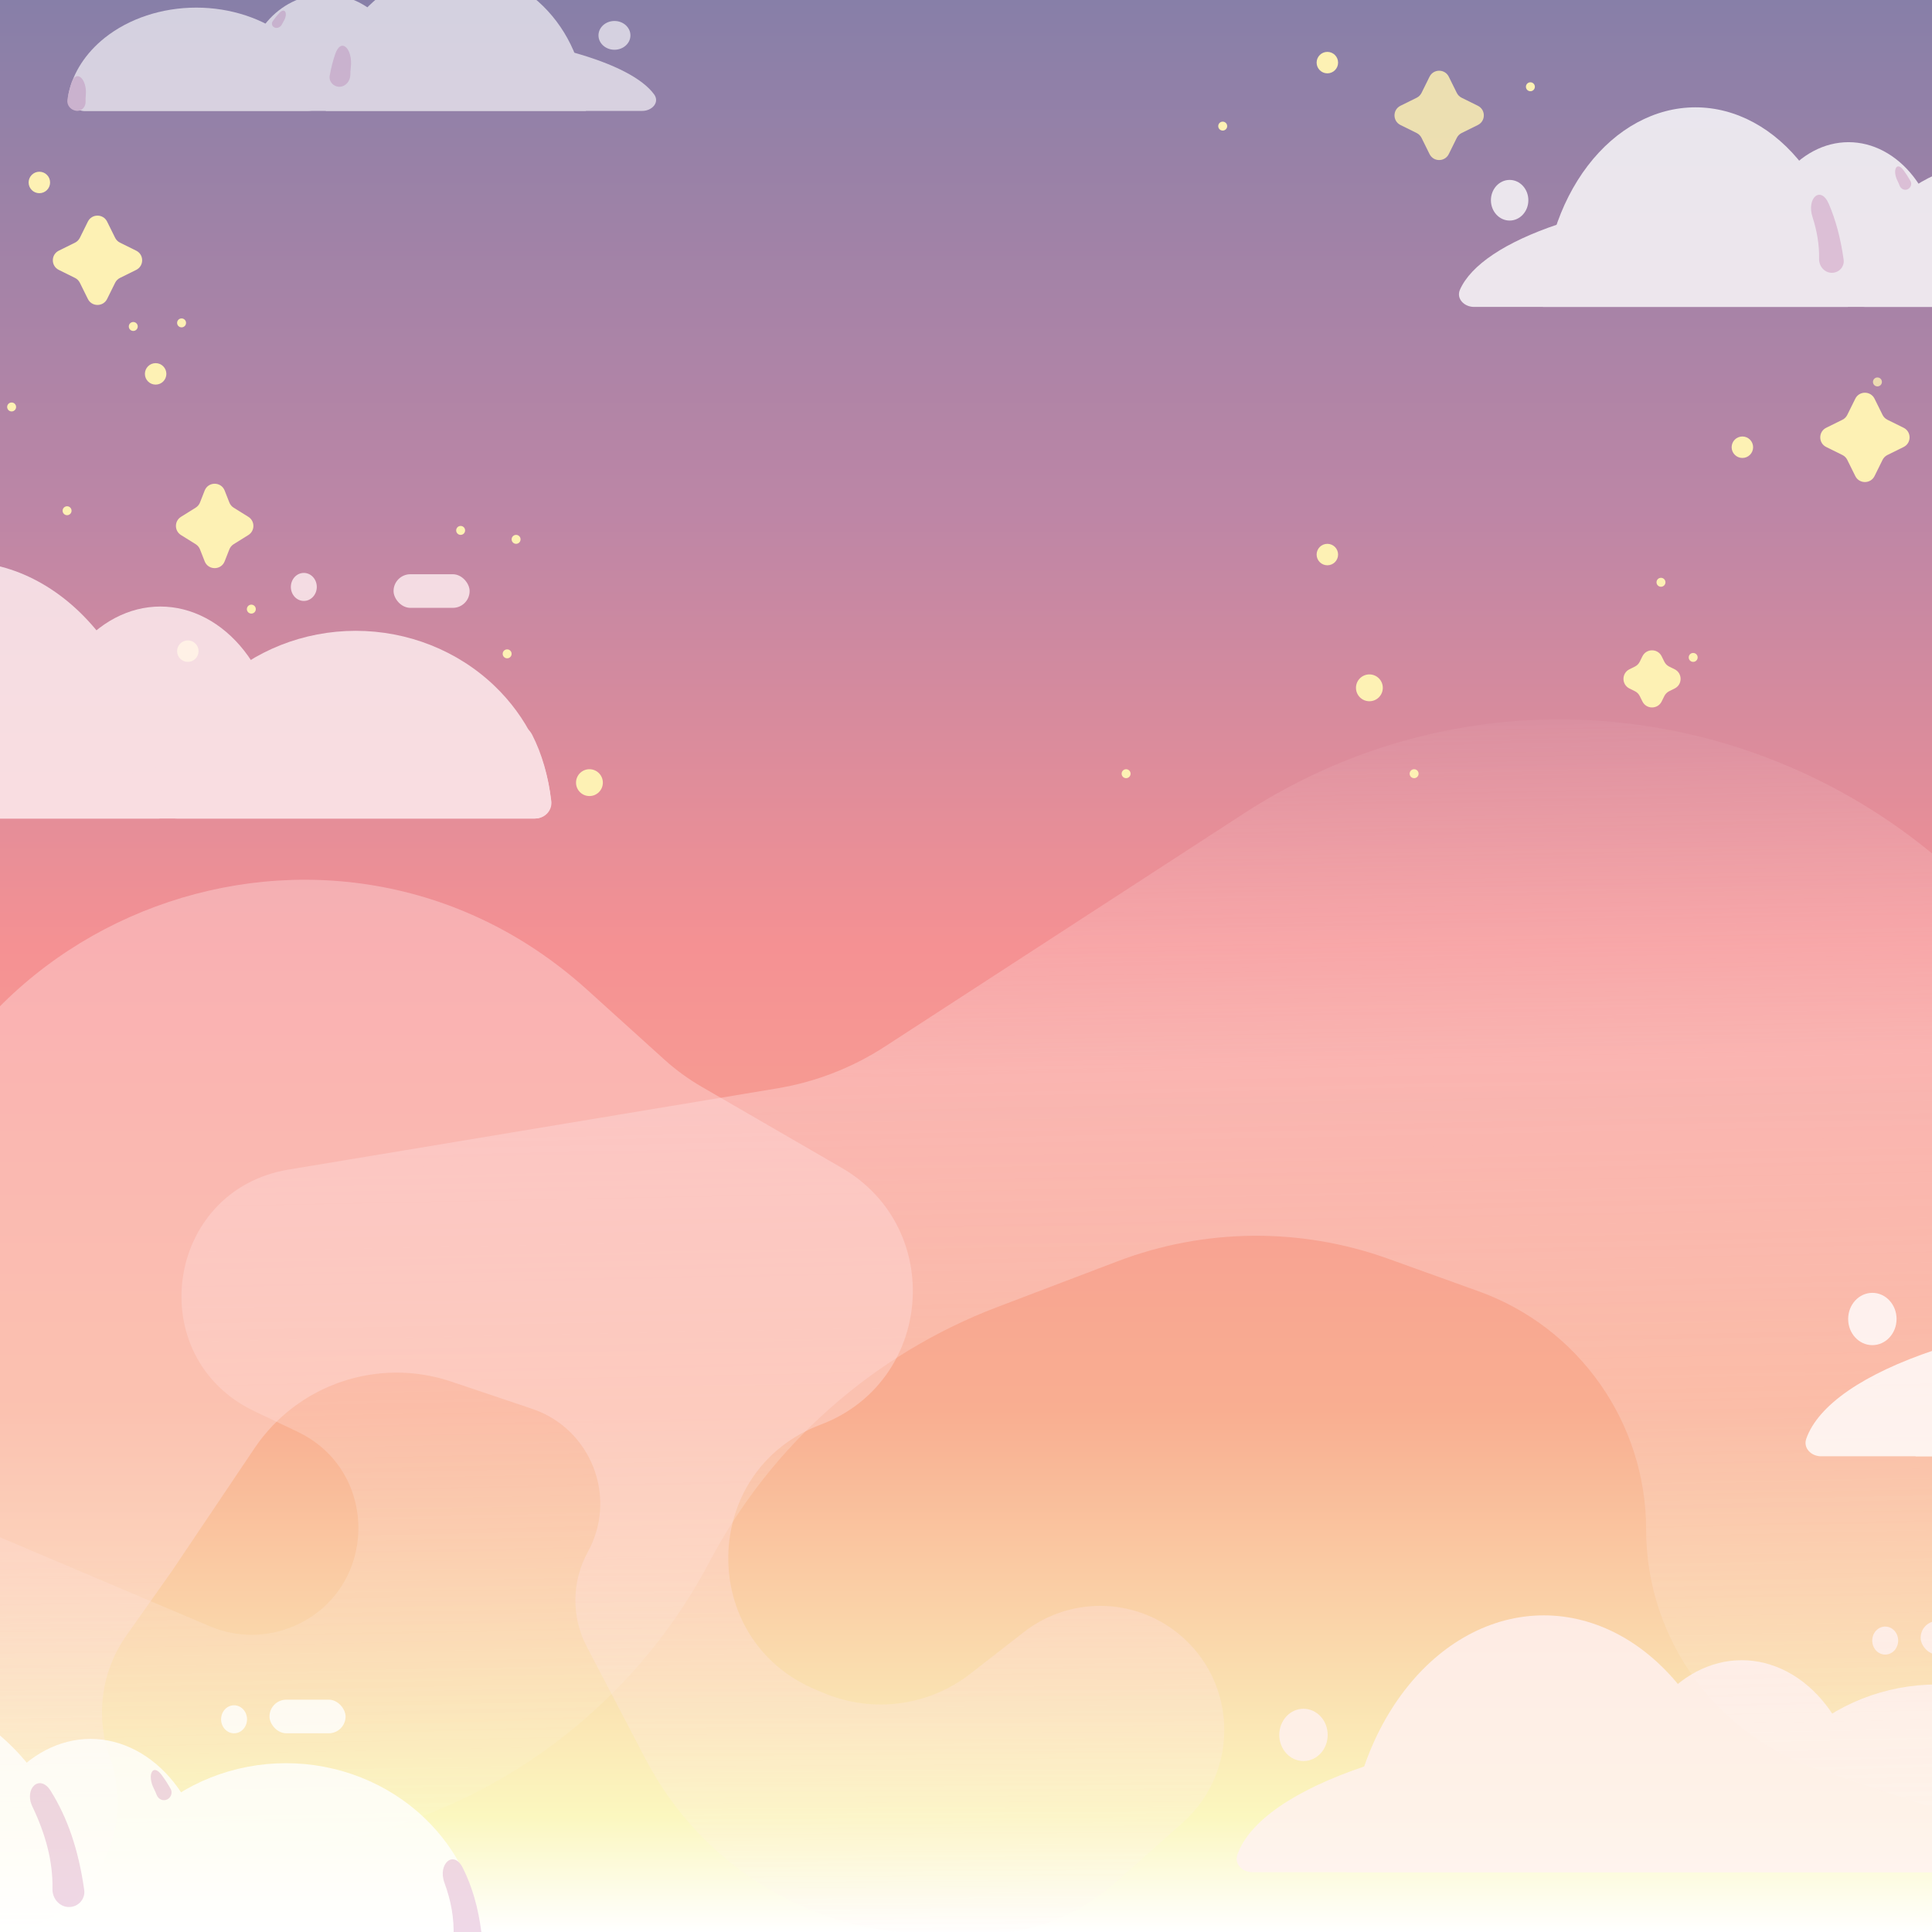 <svg width="1080" height="1080" viewBox="0 0 1080 1080" fill="none" xmlns="http://www.w3.org/2000/svg">
<g clip-path="url(#clip0_7_9)">
<rect width="1080" height="1080" fill="url(#paint0_linear_7_9)"/>
<g style="mix-blend-mode:soft-light" opacity="0.8" filter="url(#filter0_d_7_9)">
<path d="M1182.52 1042.57C1188.04 1042.57 1192.63 1037.98 1190.8 1032.77C1184.25 1014.09 1159.09 996.573 1118.93 983.138C1071.81 967.374 1007.9 958.518 941.259 958.518C874.621 958.518 810.712 967.374 763.592 983.138C723.43 996.573 698.269 1014.09 691.713 1032.77C689.885 1037.98 694.477 1042.57 700 1042.57L941.259 1042.57H1182.52Z" fill="#FFF1F3"/>
<path d="M1039.83 1008.12C1039.83 997.078 1038.12 986.148 1034.79 975.95C1031.46 965.751 1026.59 956.485 1020.44 948.68C1014.29 940.874 1007 934.683 998.965 930.459C990.934 926.234 982.326 924.06 973.633 924.06C964.94 924.06 956.332 926.234 948.3 930.459C940.269 934.683 932.971 940.874 926.824 948.68C920.677 956.485 915.801 965.751 912.475 975.95C909.148 986.148 907.436 997.078 907.436 1008.12L973.633 1008.12H1039.83Z" fill="#FFF1F3"/>
<path d="M973.149 1042.57C973.149 1004.5 961.542 967.977 940.882 941.052C920.222 914.127 892.2 899 862.982 899C833.764 899 805.742 914.127 785.082 941.052C764.422 967.977 752.815 1004.5 752.815 1042.57L862.982 1042.57H973.149Z" fill="#FFF1F3"/>
<path d="M1182.52 1042.57C1188.04 1042.57 1192.57 1038.09 1192.02 1032.59C1189.61 1008.42 1178.49 985.683 1160.39 968.371C1139.82 948.691 1111.92 937.635 1082.83 937.635C1053.74 937.635 1025.84 948.691 1005.27 968.371C987.18 985.683 976.06 1008.42 973.646 1032.59C973.098 1038.09 977.626 1042.57 983.149 1042.57L1082.83 1042.57H1182.52Z" fill="#FFF1F3"/>
<ellipse cx="728.655" cy="965.827" rx="13.529" ry="14.618" fill="#FFF1F3"/>
<path d="M941.124 961.9C936.257 951.701 945.289 943.482 951.293 953.056C960.626 967.939 966.859 985.763 970.072 1008.48C970.793 1013.58 966.748 1018.04 961.595 1018.04V1018.04C956.267 1018.04 952.222 1013.29 952.332 1007.96C952.653 992.47 948.441 977.232 941.124 961.9Z" fill="#FFF1F3"/>
<path d="M1009 951.799C1005.18 944.258 1008.3 937.474 1013.32 944.175C1015.08 946.522 1016.77 949.123 1018.39 952.008C1019.58 954.119 1018.62 956.877 1016.41 957.924V957.924C1014.1 959.025 1011.48 957.735 1010.56 955.334C1010.1 954.118 1009.57 952.941 1009 951.799Z" fill="#FFF1F3"/>
<rect x="1073.65" y="902.132" width="42.521" height="18.795" rx="9.398" fill="#FFF1F3"/>
<ellipse cx="1053.84" cy="913.096" rx="7.248" ry="7.831" fill="#FFF1F3"/>
</g>
<path d="M1479 1087.15C1372.37 1046.78 1289.72 960.32 1254.2 851.974L1189 653.152V653.152C1137.38 433.938 884.017 332.21 695.135 454.86L494.715 585.003C476.435 596.873 455.903 604.845 434.402 608.418L161.254 653.82C92.218 665.295 79.072 758.868 142.275 788.921L166.311 800.349C212.949 822.525 211.283 889.462 163.599 909.29V909.29C148.807 915.441 132.163 915.383 117.415 909.13L-30.484 846.421C-51.446 837.533 -75.155 837.732 -95.965 846.971V846.971C-159.957 875.38 -161.453 965.658 -98.437 996.172L-40.669 1024.14C-25.449 1031.51 -8.757 1035.34 8.154 1035.34H127.508C240.368 1035.34 343.956 972.871 396.614 873.049V873.049C431.142 807.595 488.342 756.97 557.505 730.649L624.784 705.046C673.437 686.531 727.11 686.044 776.091 703.675L826.571 721.845C882.748 742.065 920.203 795.354 920.203 855.06V855.06C920.203 915.949 959.134 970.02 1016.88 989.332L1197.86 1049.86C1227.19 1059.67 1257.55 1066.1 1288.34 1069.03L1479 1087.15V1087.15Z" fill="url(#paint1_linear_7_9)" fill-opacity="0.49"/>
<path d="M-224 1133C-172.823 1090.14 -137.42 1031.41 -123.406 966.147L-66.061 699.075V699.075C-41.693 509.094 186.18 424.86 328.257 553.315L371.403 592.323C377.783 598.092 384.753 603.173 392.196 607.483L470.498 652.824C528.686 686.517 521.6 772.678 458.69 796.412V796.412C391.056 821.929 389.567 917.062 456.369 944.683L461.06 946.622C488.214 957.85 519.305 953.637 542.493 935.588L572.376 912.327C597.896 892.462 633.757 892.863 658.826 913.295V913.295C691.954 940.295 693.03 990.537 661.09 1018.93L623.066 1052.73C602.438 1071.07 575.796 1081.2 548.194 1081.2H522.011C454.452 1081.2 392.48 1043.69 361.154 983.832L328.018 920.519C319.315 903.889 319.53 884.004 328.589 867.566V867.566C345.429 837.011 330.504 798.663 297.439 787.531L252.26 772.319C211.36 758.549 166.302 773.832 142.22 809.644L96 878.38L70.686 914.208C56.66 934.061 53.189 959.504 61.387 982.389V982.389C75.86 1022.79 53.332 1067.04 12.149 1079.1L-94.928 1110.47L-224 1133V1133Z" fill="url(#paint2_linear_7_9)" fill-opacity="0.49"/>
<g style="mix-blend-mode:soft-light" opacity="0.8" filter="url(#filter1_d_7_9)">
<path d="M1500.52 810.074C1506.04 810.074 1510.63 805.484 1508.8 800.273C1502.25 781.589 1477.09 764.073 1436.93 750.638C1389.81 734.874 1325.9 726.018 1259.26 726.018C1192.62 726.018 1128.71 734.874 1081.59 750.638C1041.43 764.073 1016.27 781.589 1009.71 800.273C1007.88 805.484 1012.48 810.074 1018 810.074L1259.26 810.074H1500.52Z" fill="white"/>
<path d="M1291.15 810.075C1291.15 771.996 1279.54 735.477 1258.88 708.552C1238.22 681.627 1210.2 666.5 1180.98 666.5C1151.76 666.5 1123.74 681.627 1103.08 708.552C1082.42 735.477 1070.81 771.996 1070.81 810.074L1180.98 810.075H1291.15Z" fill="white"/>
<ellipse cx="1046.66" cy="733.327" rx="13.529" ry="14.618" fill="white"/>
</g>
<path d="M799.122 42.874C801.324 38.42 807.676 38.42 809.878 42.874L814.356 51.926C814.939 53.106 815.894 54.061 817.074 54.644L826.126 59.122C830.58 61.325 830.58 67.675 826.126 69.878L817.074 74.356C815.894 74.939 814.939 75.894 814.356 77.074L809.878 86.126C807.676 90.58 801.324 90.58 799.122 86.126L794.644 77.074C794.061 75.894 793.106 74.939 791.926 74.356L782.874 69.878C778.42 67.675 778.42 61.325 782.874 59.122L791.926 54.644C793.106 54.061 794.061 53.106 794.644 51.926L799.122 42.874Z" fill="#FDF1B4" fill-opacity="0.84"/>
<path d="M918.122 366.874C920.324 362.42 926.676 362.42 928.878 366.874L930.377 369.905C930.961 371.084 931.916 372.039 933.095 372.623L936.126 374.122C940.58 376.324 940.58 382.676 936.126 384.878L933.095 386.377C931.916 386.961 930.961 387.916 930.377 389.095L928.878 392.126C926.676 396.58 920.324 396.58 918.122 392.126L916.623 389.095C916.039 387.916 915.084 386.961 913.905 386.377L910.874 384.878C906.42 382.676 906.42 376.324 910.874 374.122L913.905 372.623C915.084 372.039 916.039 371.084 916.623 369.905L918.122 366.874Z" fill="#FDF1B4"/>
<path d="M114.415 274.219C116.409 269.143 123.591 269.143 125.585 274.219L128.209 280.899C128.68 282.1 129.526 283.117 130.621 283.799L138.823 288.907C142.594 291.256 142.594 296.744 138.823 299.093L130.621 304.201C129.526 304.883 128.68 305.9 128.209 307.101L125.585 313.781C123.591 318.857 116.409 318.857 114.415 313.781L111.791 307.101C111.32 305.9 110.474 304.883 109.379 304.201L101.177 299.093C97.406 296.744 97.406 291.256 101.177 288.907L109.379 283.799C110.474 283.117 111.32 282.1 111.791 280.899L114.415 274.219Z" fill="#FDF1B4"/>
<path d="M49.122 123.874C51.325 119.42 57.675 119.42 59.878 123.874L64.356 132.926C64.939 134.106 65.894 135.061 67.074 135.644L76.126 140.122C80.58 142.324 80.58 148.676 76.126 150.878L67.074 155.356C65.894 155.939 64.939 156.894 64.356 158.074L59.878 167.126C57.675 171.58 51.325 171.58 49.122 167.126L44.644 158.074C44.061 156.894 43.106 155.939 41.926 155.356L32.874 150.878C28.42 148.676 28.42 142.324 32.874 140.122L41.926 135.644C43.106 135.061 44.061 134.106 44.644 132.926L49.122 123.874Z" fill="#FDF1B4"/>
<path d="M1037.12 222.874C1039.32 218.42 1045.68 218.42 1047.88 222.874L1052.36 231.926C1052.94 233.106 1053.89 234.061 1055.07 234.644L1064.13 239.122C1068.58 241.324 1068.58 247.676 1064.13 249.878L1055.07 254.356C1053.89 254.939 1052.94 255.894 1052.36 257.074L1047.88 266.126C1045.68 270.58 1039.32 270.58 1037.12 266.126L1032.64 257.074C1032.06 255.894 1031.11 254.939 1029.93 254.356L1020.87 249.878C1016.42 247.676 1016.42 241.324 1020.87 239.122L1029.93 234.644C1031.11 234.061 1032.06 233.106 1032.64 231.926L1037.12 222.874Z" fill="#FDF1B4"/>
<circle cx="329.5" cy="437.5" r="7.5" fill="#FDF1B4"/>
<circle cx="765.5" cy="384.5" r="7.5" fill="#FDF1B4"/>
<circle cx="101.5" cy="180.5" r="2.5" fill="#FDF1B4"/>
<circle cx="74.5" cy="182.5" r="2.5" fill="#FDF1B4"/>
<circle cx="257.5" cy="296.5" r="2.5" fill="#FDF1B4"/>
<circle cx="683.5" cy="70.5" r="2.5" fill="#FDF1B4"/>
<circle cx="288.5" cy="301.5" r="2.5" fill="#FDF1B4"/>
<circle cx="140.5" cy="340.5" r="2.5" fill="#FDF1B4"/>
<circle cx="37.5" cy="285.5" r="2.5" fill="#FDF1B4"/>
<circle cx="6.5" cy="227.5" r="2.5" fill="#FDF1B4"/>
<circle cx="946.5" cy="367.5" r="2.5" fill="#FDF1B4"/>
<circle cx="928.5" cy="325.5" r="2.5" fill="#FDF1B4"/>
<circle cx="790.5" cy="432.5" r="2.5" fill="#FDF1B4"/>
<circle cx="629.5" cy="432.5" r="2.5" fill="#FDF1B4"/>
<circle cx="855.5" cy="48.5" r="2.5" fill="#FDF1B4"/>
<circle cx="974" cy="250" r="6" fill="#FDF1B4"/>
<circle cx="742" cy="35" r="6" fill="#FDF1B4"/>
<circle cx="105" cy="364" r="6" fill="#FDF1B4"/>
<circle cx="22" cy="102" r="6" fill="#FDF1B4"/>
<circle cx="87" cy="209" r="6" fill="#FDF1B4"/>
<circle cx="742" cy="310" r="6" fill="#FDF1B4"/>
<circle cx="283.5" cy="365.5" r="2.5" fill="#FDF1B4"/>
<g style="mix-blend-mode:soft-light" opacity="0.8" filter="url(#filter2_d_7_9)">
<path d="M259.517 1086.57C265.04 1086.57 269.633 1081.98 267.804 1076.77C261.248 1058.09 236.087 1040.57 195.925 1027.14C148.805 1011.37 84.897 1002.52 18.259 1002.52C-48.379 1002.52 -112.288 1011.37 -159.408 1027.14C-199.57 1040.57 -224.731 1058.09 -231.287 1076.77C-233.115 1081.98 -228.523 1086.57 -223 1086.57L18.259 1086.57H259.517Z" fill="white"/>
<path d="M116.83 1052.12C116.83 1041.08 115.118 1030.15 111.791 1019.95C108.464 1009.75 103.588 1000.49 97.441 992.68C91.294 984.874 83.997 978.683 75.965 974.459C67.934 970.234 59.326 968.06 50.633 968.06C41.94 968.06 33.332 970.234 25.3 974.459C17.269 978.683 9.971 984.874 3.824 992.68C-2.323 1000.49 -7.199 1009.75 -10.525 1019.95C-13.852 1030.15 -15.564 1041.08 -15.564 1052.12L50.633 1052.12H116.83Z" fill="white"/>
<path d="M50.149 1086.57C50.149 1048.5 38.542 1011.98 17.882 985.052C-2.778 958.127 -30.8 943 -60.018 943C-89.236 943 -117.258 958.127 -137.918 985.052C-158.578 1011.98 -170.185 1048.5 -170.185 1086.57L-60.018 1086.57H50.149Z" fill="white"/>
<path d="M259.517 1086.57C265.04 1086.57 269.569 1082.09 269.02 1076.59C266.607 1052.42 255.487 1029.68 237.392 1012.37C216.822 992.691 188.923 981.635 159.833 981.635C130.743 981.635 102.845 992.691 82.275 1012.37C64.18 1029.68 53.06 1052.42 50.646 1076.59C50.098 1082.09 54.626 1086.57 60.149 1086.57L159.833 1086.57H259.517Z" fill="white"/>
<path d="M18.124 1005.9C13.257 995.701 22.29 987.482 28.293 997.056C37.626 1011.94 43.859 1029.76 47.072 1052.48C47.794 1057.58 43.748 1062.04 38.595 1062.04V1062.04C33.267 1062.04 29.222 1057.29 29.332 1051.96C29.653 1036.47 25.441 1021.23 18.124 1005.9Z" fill="#EBCEE2"/>
<path d="M248.457 1048.5C244.557 1037.89 253.541 1029.95 258.639 1040.03C263.844 1050.33 267.385 1062.29 269.187 1076.8C269.763 1081.44 266.478 1085.61 261.869 1086.4L261.592 1086.44C261.079 1086.53 260.557 1086.56 260.037 1086.52V1086.52C256.148 1086.27 253.336 1082.74 253.514 1078.85C253.985 1068.49 252.127 1058.48 248.457 1048.5Z" fill="#EBCEE2"/>
<path d="M85.995 995.799C82.177 988.258 85.302 981.474 90.324 988.175C92.082 990.522 93.768 993.123 95.393 996.008C96.581 998.119 95.618 1000.88 93.413 1001.92V1001.92C91.096 1003.02 88.476 1001.73 87.56 999.334C87.096 998.118 86.574 996.941 85.995 995.799Z" fill="#EBCEE2"/>
<rect x="150.653" y="946.132" width="42.521" height="18.795" rx="9.398" fill="white"/>
<ellipse cx="130.842" cy="957.096" rx="7.248" ry="7.831" fill="white"/>
</g>
<g style="mix-blend-mode:soft-light" opacity="0.8" filter="url(#filter3_d_7_9)">
<path d="M1192.63 167.574C1198.15 167.574 1202.73 162.926 1200.48 157.883C1194.35 144.145 1175.29 131.327 1145.71 121.385C1109.27 109.135 1059.85 102.253 1008.31 102.253C956.778 102.253 907.354 109.135 870.913 121.385C841.338 131.327 822.281 144.145 816.15 157.883C813.899 162.926 818.477 167.574 824 167.574L1008.31 167.574H1192.63Z" fill="white"/>
<path d="M1084.54 140.797C1084.54 132.218 1083.22 123.724 1080.65 115.799C1078.07 107.874 1074.3 100.673 1069.55 94.607C1064.8 88.541 1059.15 83.73 1052.94 80.447C1046.73 77.164 1040.07 75.475 1033.35 75.475C1026.63 75.475 1019.97 77.164 1013.76 80.447C1007.55 83.73 1001.9 88.541 997.15 94.607C992.397 100.673 988.626 107.874 986.053 115.799C983.48 123.724 982.156 132.218 982.156 140.797L1033.35 140.797H1084.54Z" fill="white"/>
<path d="M1032.98 167.575C1032.98 137.983 1024 109.604 1008.02 88.679C992.044 67.755 970.373 56 947.777 56C925.181 56 903.51 67.755 887.533 88.679C871.555 109.604 862.578 137.983 862.578 167.574L947.777 167.575H1032.98Z" fill="white"/>
<path d="M1192.63 167.574C1198.15 167.574 1202.69 163.079 1201.99 157.601C1199.69 139.649 1191.22 122.833 1177.78 109.909C1161.87 94.616 1140.3 86.024 1117.8 86.024C1095.3 86.024 1073.73 94.616 1057.82 109.909C1044.38 122.833 1035.91 139.649 1033.61 157.601C1032.91 163.079 1037.45 167.574 1042.98 167.574L1117.8 167.574H1192.63Z" fill="white"/>
<ellipse cx="843.894" cy="107.933" rx="10.463" ry="11.36" fill="white"/>
<path d="M1013.22 117.363C1009.74 106.61 1017.85 99.588 1022.31 109.968C1026.16 118.917 1028.92 129.141 1030.6 141.113C1031.16 145.06 1028.03 148.505 1024.04 148.505V148.505C1019.92 148.505 1016.79 144.832 1016.88 140.712C1017.04 132.871 1015.72 125.113 1013.22 117.363Z" fill="#EBCEE2"/>
<path d="M1060.7 97.035C1057.75 91.176 1060.18 85.917 1064.06 91.126C1065.42 92.947 1066.72 94.965 1067.97 97.203C1068.89 98.839 1068.14 100.977 1066.43 101.791V101.791C1064.64 102.647 1062.62 101.65 1061.91 99.79C1061.55 98.843 1061.15 97.925 1060.7 97.035Z" fill="#EBCEE2"/>
<g style="mix-blend-mode:soft-light" opacity="0.8" filter="url(#filter4_d_7_9)">
<path d="M47.319 54C41.796 54 37.403 49.215 40.664 44.757C47.116 35.935 62.722 27.758 85.892 21.296C116.993 12.622 159.176 7.749 203.159 7.749C247.143 7.749 289.325 12.622 320.426 21.296C343.596 27.758 359.202 35.934 365.655 44.757C368.915 49.215 364.523 54 359 54L203.159 54H47.319Z" fill="white"/>
<path d="M138.099 35.04C138.099 28.966 139.229 22.952 141.425 17.34C143.62 11.729 146.839 6.63 150.896 2.336C154.953 -1.959 159.77 -5.366 165.071 -7.69C170.372 -10.015 176.053 -11.211 181.791 -11.211C187.529 -11.211 193.211 -10.015 198.512 -7.69C203.813 -5.366 208.629 -1.959 212.687 2.336C216.744 6.63 219.962 11.729 222.158 17.34C224.354 22.952 225.484 28.966 225.484 35.04L181.791 35.04H138.099Z" fill="white"/>
<path d="M182.11 54C182.11 33.048 189.771 12.954 203.408 -1.861C217.045 -16.677 235.54 -25 254.825 -25C274.11 -25 292.605 -16.677 306.242 -1.861C319.879 12.954 327.54 33.048 327.54 54L254.825 54H182.11Z" fill="white"/>
<path d="M47.319 54C41.796 54 37.215 49.472 38.395 44.077C40.939 32.447 47.915 21.631 58.523 13.17C72.1 2.342 90.514 -3.742 109.715 -3.742C128.915 -3.742 147.329 2.342 160.906 13.17C171.514 21.631 178.49 32.447 181.034 44.077C182.214 49.472 177.633 54 172.11 54L109.715 54H47.319Z" fill="white"/>
<ellipse cx="8.93" cy="8.044" rx="8.93" ry="8.044" transform="matrix(-1 0 0 1 352.416 3.727)" fill="white"/>
<path d="M196.102 29.616C197.317 19.318 190.677 12.519 187.343 22.338C186.094 26.017 185.086 29.971 184.316 34.242C183.72 37.55 186.343 40.498 189.704 40.498V40.498C193.201 40.498 195.819 37.316 195.84 33.819C195.848 32.415 195.937 31.014 196.102 29.616Z" fill="#EBCEE2"/>
<path d="M47.969 45.059C48.764 36.377 42.622 30.169 39.9 38.453C38.966 41.294 38.229 44.34 37.692 47.627C37.191 50.696 39.415 53.482 42.492 53.919L42.641 53.941C42.919 53.98 43.201 53.992 43.481 53.977V53.977C46.065 53.837 47.916 51.458 47.846 48.872C47.811 47.592 47.853 46.322 47.969 45.059Z" fill="#EBCEE2"/>
<path d="M158.517 3.942C161.087 -0.227 159.474 -4.295 156.077 -0.67C154.807 0.685 153.594 2.202 152.43 3.899C151.542 5.194 152.097 6.845 153.54 7.417V7.417C155.067 8.021 156.863 7.138 157.576 5.66C157.86 5.071 158.174 4.499 158.517 3.942Z" fill="#EBCEE2"/>
</g>
<circle cx="1049.5" cy="209.5" r="2.5" fill="#FDF1B4"/>
</g>
<g style="mix-blend-mode:soft-light" opacity="0.8" filter="url(#filter5_d_7_9)">
<path d="M298.517 453.574C304.04 453.574 308.633 448.984 306.804 443.773C300.248 425.089 275.087 407.573 234.925 394.138C187.805 378.374 123.897 369.518 57.259 369.518C-9.379 369.518 -73.288 378.374 -120.408 394.138C-160.57 407.573 -185.731 425.089 -192.287 443.773C-194.115 448.984 -189.523 453.574 -184 453.574L57.259 453.574H298.517Z" fill="#FFF1F3"/>
<path d="M155.83 419.117C155.83 408.078 154.118 397.148 150.791 386.95C147.464 376.751 142.588 367.485 136.441 359.68C130.294 351.874 122.997 345.683 114.965 341.459C106.934 337.234 98.326 335.06 89.633 335.06C80.94 335.06 72.332 337.234 64.3 341.459C56.269 345.683 48.971 351.874 42.824 359.68C36.678 367.485 31.801 376.751 28.475 386.95C25.148 397.148 23.436 408.078 23.436 419.117L89.633 419.117H155.83Z" fill="#FFF1F3"/>
<path d="M89.149 453.575C89.149 415.496 77.542 378.977 56.882 352.052C36.222 325.127 8.2 310 -21.018 310C-50.236 310 -78.258 325.127 -98.918 352.052C-119.578 378.977 -131.185 415.496 -131.185 453.574L-21.018 453.575H89.149Z" fill="#FFF1F3"/>
<path d="M298.517 453.574C304.04 453.574 308.569 449.086 308.02 443.59C305.607 419.423 294.487 396.683 276.392 379.371C255.822 359.691 227.923 348.635 198.833 348.635C169.743 348.635 141.845 359.691 121.275 379.371C103.18 396.683 92.06 419.423 89.646 443.59C89.098 449.086 93.626 453.574 99.149 453.574L198.833 453.574H298.517Z" fill="#FFF1F3"/>
<path d="M57.124 372.9C52.257 362.701 61.289 354.482 67.293 364.056C76.626 378.939 82.859 396.763 86.072 419.48C86.793 424.582 82.748 429.036 77.595 429.036V429.036C72.267 429.036 68.222 424.285 68.332 418.958C68.653 403.47 64.441 388.232 57.124 372.9Z" fill="#FFF1F3"/>
<path d="M287.457 415.5C283.557 404.895 292.541 396.946 297.639 407.03C302.844 417.327 306.385 429.295 308.187 443.8C308.763 448.44 305.478 452.609 300.869 453.395L300.592 453.443C300.079 453.53 299.557 453.557 299.037 453.524V453.524C295.148 453.27 292.336 449.74 292.514 445.846C292.985 435.487 291.127 425.477 287.457 415.5Z" fill="#FFF1F3"/>
<path d="M124.995 362.799C121.177 355.258 124.302 348.474 129.324 355.175C131.082 357.522 132.768 360.123 134.393 363.008C135.581 365.119 134.618 367.877 132.414 368.924V368.924C130.096 370.025 127.476 368.735 126.56 366.334C126.096 365.118 125.574 363.941 124.995 362.799Z" fill="#FFF1F3"/>
<rect x="220" y="317" width="42.521" height="18.795" rx="9.398" fill="#FFF1F3"/>
<ellipse cx="169.842" cy="324.096" rx="7.248" ry="7.831" fill="#FFF1F3"/>
</g>
</g>
<defs>
<filter id="filter0_d_7_9" x="687.305" y="899" width="508.947" height="151.575" filterUnits="userSpaceOnUse" color-interpolation-filters="sRGB">
<feFlood flood-opacity="0" result="BackgroundImageFix"/>
<feColorMatrix in="SourceAlpha" type="matrix" values="0 0 0 0 0 0 0 0 0 0 0 0 0 0 0 0 0 0 127 0" result="hardAlpha"/>
<feOffset dy="4"/>
<feGaussianBlur stdDeviation="2"/>
<feColorMatrix type="matrix" values="0 0 0 0 0 0 0 0 0 0 0 0 0 0 0 0 0 0 0.25 0"/>
<feBlend mode="normal" in2="BackgroundImageFix" result="effect1_dropShadow_7_9"/>
<feBlend mode="normal" in="SourceGraphic" in2="effect1_dropShadow_7_9" result="shape"/>
</filter>
<filter id="filter1_d_7_9" x="1005.31" y="666.5" width="508.947" height="151.575" filterUnits="userSpaceOnUse" color-interpolation-filters="sRGB">
<feFlood flood-opacity="0" result="BackgroundImageFix"/>
<feColorMatrix in="SourceAlpha" type="matrix" values="0 0 0 0 0 0 0 0 0 0 0 0 0 0 0 0 0 0 127 0" result="hardAlpha"/>
<feOffset dy="4"/>
<feGaussianBlur stdDeviation="2"/>
<feColorMatrix type="matrix" values="0 0 0 0 0 0 0 0 0 0 0 0 0 0 0 0 0 0 0.25 0"/>
<feBlend mode="normal" in2="BackgroundImageFix" result="effect1_dropShadow_7_9"/>
<feBlend mode="normal" in="SourceGraphic" in2="effect1_dropShadow_7_9" result="shape"/>
</filter>
<filter id="filter2_d_7_9" x="-235.695" y="943" width="508.947" height="151.575" filterUnits="userSpaceOnUse" color-interpolation-filters="sRGB">
<feFlood flood-opacity="0" result="BackgroundImageFix"/>
<feColorMatrix in="SourceAlpha" type="matrix" values="0 0 0 0 0 0 0 0 0 0 0 0 0 0 0 0 0 0 127 0" result="hardAlpha"/>
<feOffset dy="4"/>
<feGaussianBlur stdDeviation="2"/>
<feColorMatrix type="matrix" values="0 0 0 0 0 0 0 0 0 0 0 0 0 0 0 0 0 0 0.25 0"/>
<feBlend mode="normal" in2="BackgroundImageFix" result="effect1_dropShadow_7_9"/>
<feBlend mode="normal" in="SourceGraphic" in2="effect1_dropShadow_7_9" result="shape"/>
</filter>
<filter id="filter3_d_7_9" x="33.621" y="-25" width="1172.8" height="245" filterUnits="userSpaceOnUse" color-interpolation-filters="sRGB">
<feFlood flood-opacity="0" result="BackgroundImageFix"/>
<feColorMatrix in="SourceAlpha" type="matrix" values="0 0 0 0 0 0 0 0 0 0 0 0 0 0 0 0 0 0 127 0" result="hardAlpha"/>
<feOffset dy="4"/>
<feGaussianBlur stdDeviation="2"/>
<feColorMatrix type="matrix" values="0 0 0 0 0 0 0 0 0 0 0 0 0 0 0 0 0 0 0.25 0"/>
<feBlend mode="normal" in2="BackgroundImageFix" result="effect1_dropShadow_7_9"/>
<feBlend mode="normal" in="SourceGraphic" in2="effect1_dropShadow_7_9" result="shape"/>
</filter>
<filter id="filter4_d_7_9" x="33.621" y="-25" width="337.149" height="87" filterUnits="userSpaceOnUse" color-interpolation-filters="sRGB">
<feFlood flood-opacity="0" result="BackgroundImageFix"/>
<feColorMatrix in="SourceAlpha" type="matrix" values="0 0 0 0 0 0 0 0 0 0 0 0 0 0 0 0 0 0 127 0" result="hardAlpha"/>
<feOffset dy="4"/>
<feGaussianBlur stdDeviation="2"/>
<feColorMatrix type="matrix" values="0 0 0 0 0 0 0 0 0 0 0 0 0 0 0 0 0 0 0.25 0"/>
<feBlend mode="normal" in2="BackgroundImageFix" result="effect1_dropShadow_7_9"/>
<feBlend mode="normal" in="SourceGraphic" in2="effect1_dropShadow_7_9" result="shape"/>
</filter>
<filter id="filter5_d_7_9" x="-196.695" y="310" width="508.947" height="151.575" filterUnits="userSpaceOnUse" color-interpolation-filters="sRGB">
<feFlood flood-opacity="0" result="BackgroundImageFix"/>
<feColorMatrix in="SourceAlpha" type="matrix" values="0 0 0 0 0 0 0 0 0 0 0 0 0 0 0 0 0 0 127 0" result="hardAlpha"/>
<feOffset dy="4"/>
<feGaussianBlur stdDeviation="2"/>
<feColorMatrix type="matrix" values="0 0 0 0 0 0 0 0 0 0 0 0 0 0 0 0 0 0 0.25 0"/>
<feBlend mode="normal" in2="BackgroundImageFix" result="effect1_dropShadow_7_9"/>
<feBlend mode="normal" in="SourceGraphic" in2="effect1_dropShadow_7_9" result="shape"/>
</filter>
<linearGradient id="paint0_linear_7_9" x1="540" y1="0" x2="540" y2="1080" gradientUnits="userSpaceOnUse">
<stop stop-color="#877FA8"/>
<stop offset="0.265" stop-color="#BD86A6"/>
<stop offset="0.49" stop-color="#F59193"/>
<stop offset="0.73" stop-color="#F9AE91"/>
<stop offset="0.94" stop-color="#FBF7BF"/>
<stop offset="1" stop-color="white"/>
</linearGradient>
<linearGradient id="paint1_linear_7_9" x1="565" y1="375" x2="580.929" y2="1176.68" gradientUnits="userSpaceOnUse">
<stop stop-color="#FFDEDE" stop-opacity="0"/>
<stop offset="0.279" stop-color="#FFDEDE" stop-opacity="0.823"/>
<stop offset="0.922" stop-color="white" stop-opacity="0"/>
</linearGradient>
<linearGradient id="paint2_linear_7_9" x1="272.975" y1="616.216" x2="276.274" y2="1223.81" gradientUnits="userSpaceOnUse">
<stop offset="0.42" stop-color="#FFDEDE" stop-opacity="0.823"/>
<stop offset="0.922" stop-color="white" stop-opacity="0"/>
</linearGradient>
<clipPath id="clip0_7_9">
<rect width="1080" height="1080" fill="white"/>
</clipPath>
</defs>
</svg>
